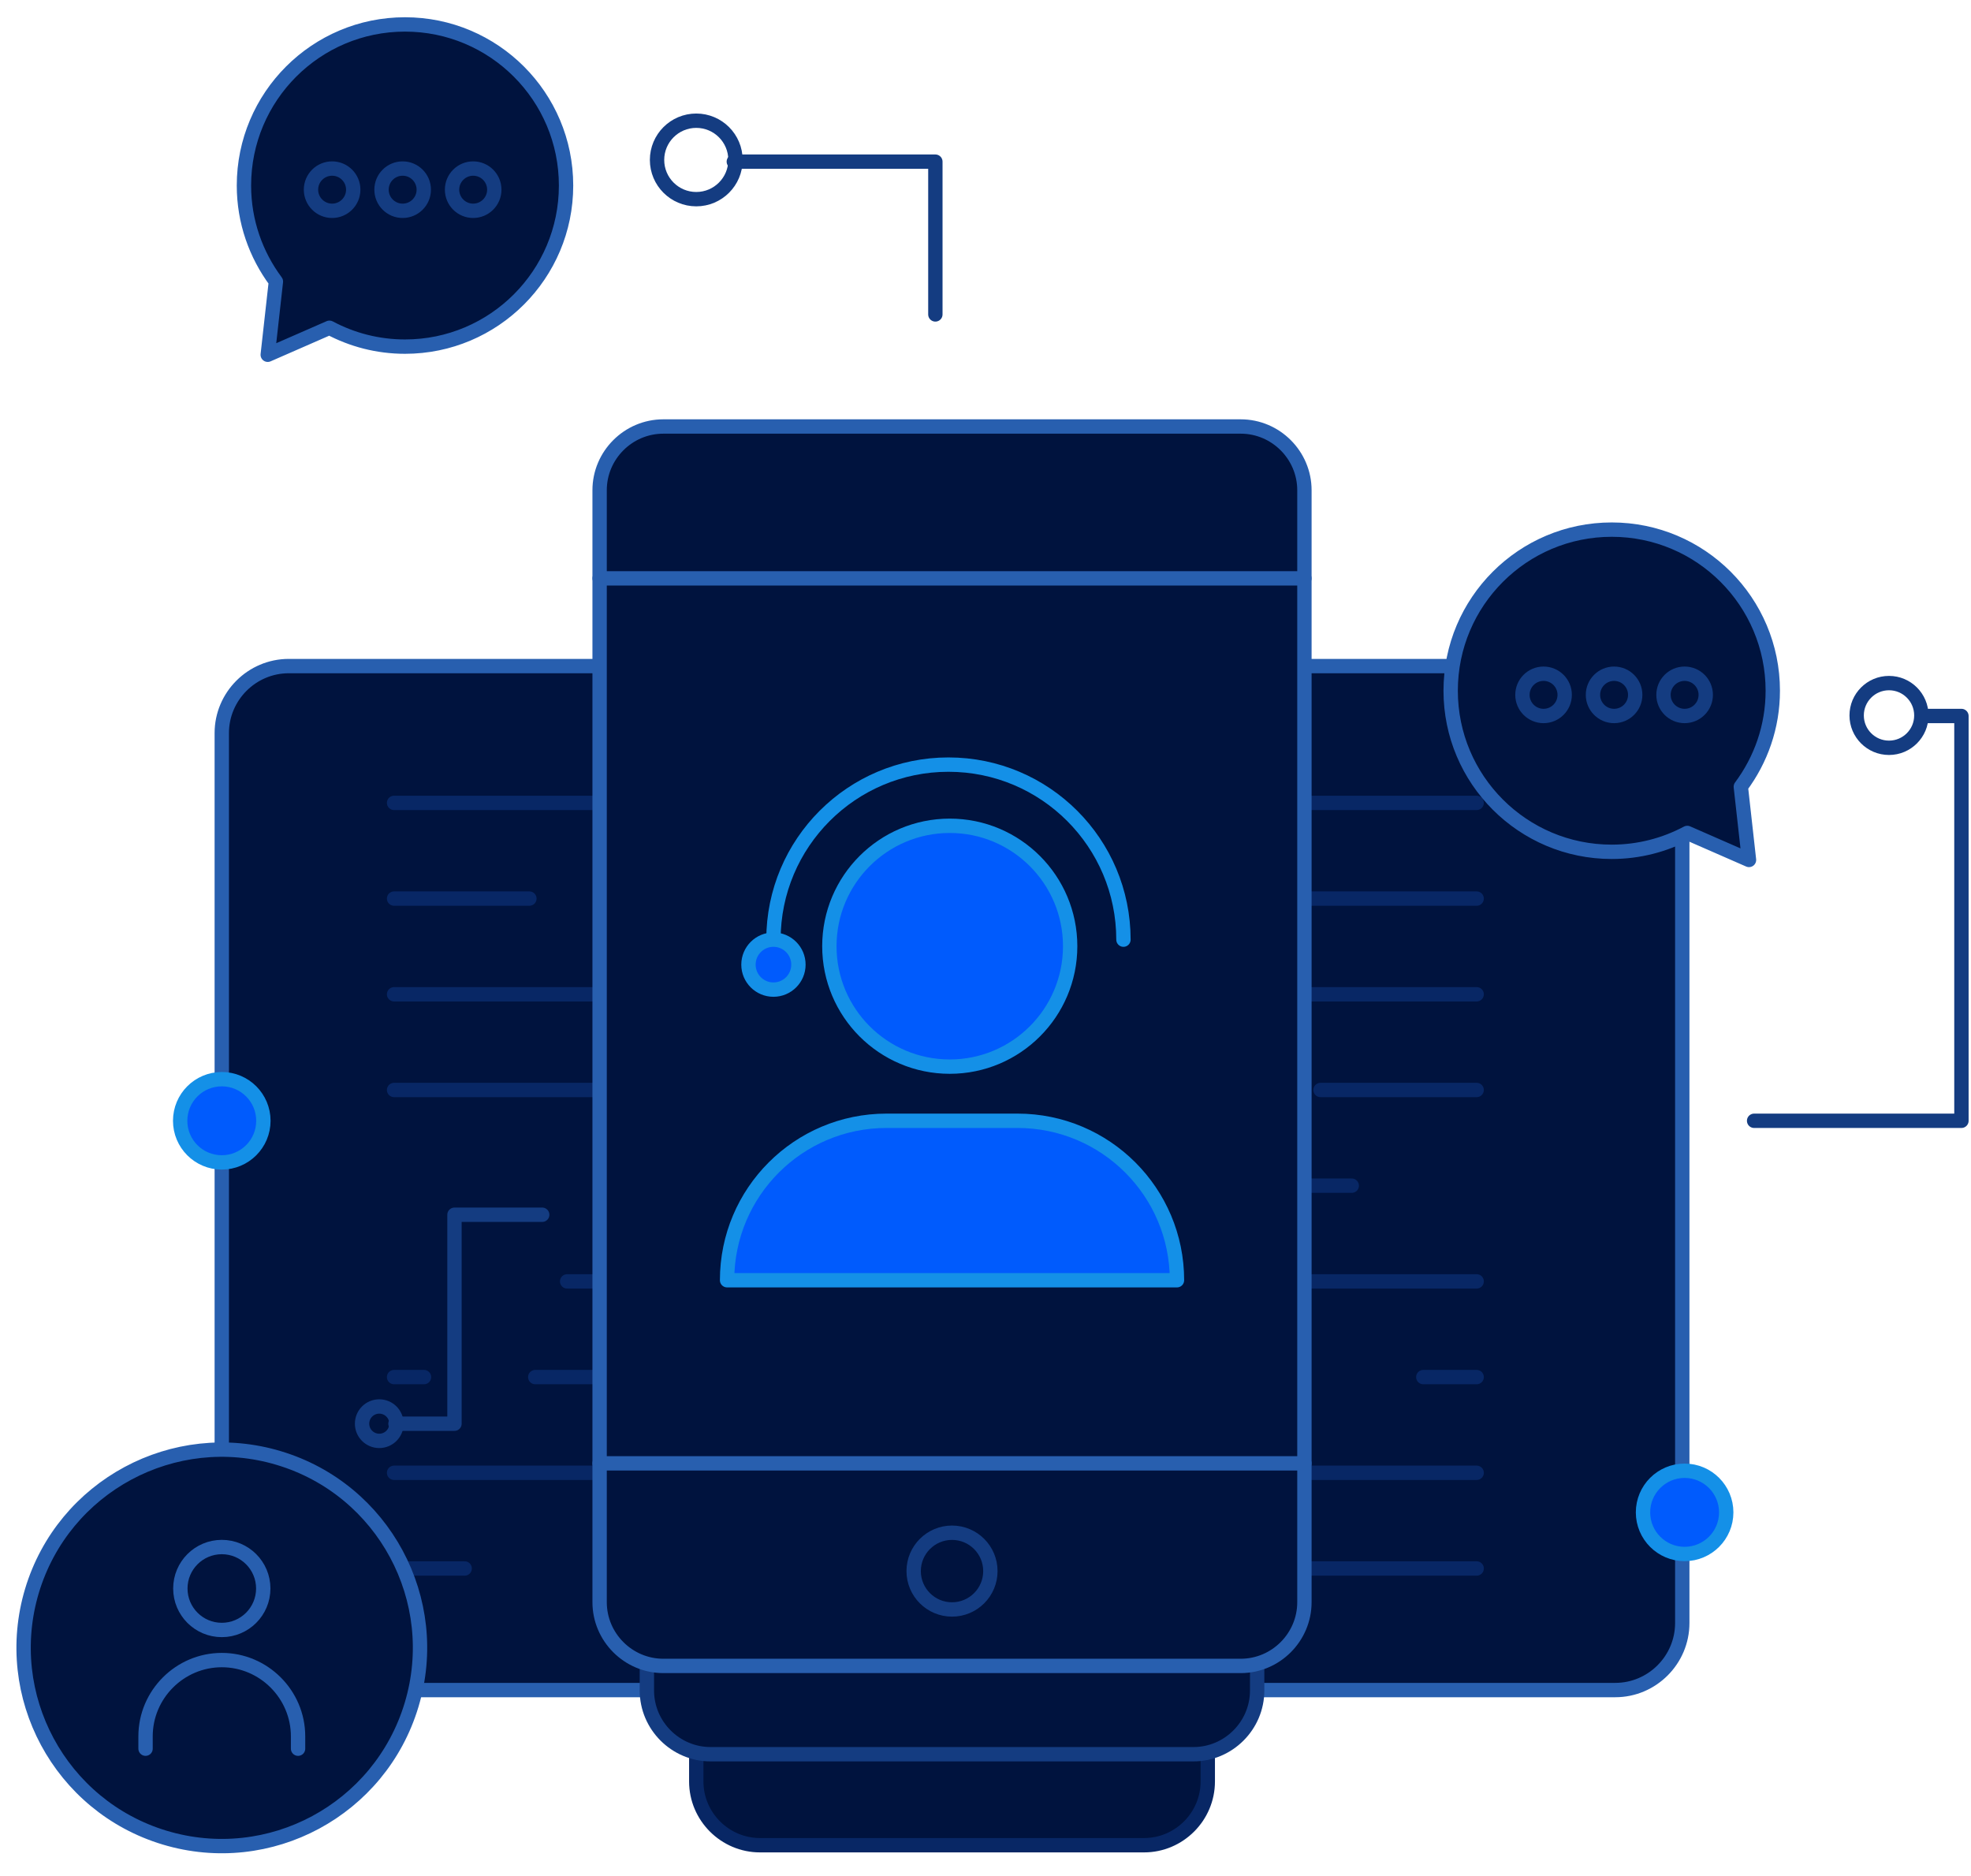 <?xml version="1.0" encoding="utf-8"?>
<!-- Generator: Adobe Illustrator 15.0.2, SVG Export Plug-In  -->
<!DOCTYPE svg PUBLIC "-//W3C//DTD SVG 1.1//EN" "http://www.w3.org/Graphics/SVG/1.1/DTD/svg11.dtd">
<svg version="1.1"
	 xmlns="http://www.w3.org/2000/svg" xmlns:xlink="http://www.w3.org/1999/xlink" xmlns:a="http://ns.adobe.com/AdobeSVGViewerExtensions/3.0/"
	 x="0px" y="0px" width="206px" height="196px" viewBox="-1.716 -1.803 206 196" enable-background="new -1.716 -1.803 206 196"
	 xml:space="preserve">
<defs>
</defs>
<path fill="#00133E" d="M167.106,174.797H28.463c-3.85,0-7-3.15-7-7V74.798c0-3.851,3.15-7,7-7h138.644c3.85,0,7,3.149,7,7v92.999
	C174.106,171.646,170.956,174.797,167.106,174.797"/>
<path fill="none" stroke="#285FAF" stroke-width="1.5" stroke-linecap="round" stroke-linejoin="round" stroke-miterlimit="10" d="
	M167.106,174.797H28.463c-3.85,0-7-3.15-7-7V74.798c0-3.851,3.15-7,7-7h138.644c3.85,0,7,3.149,7,7v92.999
	C174.106,171.646,170.956,174.797,167.106,174.797z"/>
<path fill="#005BFD" d="M25.813,115.312c0,2.401-1.947,4.35-4.35,4.35c-2.401,0-4.349-1.948-4.349-4.35s1.947-4.349,4.349-4.349
	C23.865,110.963,25.813,112.91,25.813,115.312"/>
<circle fill="none" stroke="#1490E7" stroke-width="1.5" stroke-linecap="round" stroke-linejoin="round" stroke-miterlimit="10" cx="21.463" cy="115.312" r="4.349"/>
<path fill="#005BFD" d="M178.701,156.23c0,2.401-1.946,4.349-4.349,4.349s-4.35-1.947-4.35-4.349c0-2.402,1.947-4.349,4.35-4.349
	S178.701,153.828,178.701,156.23"/>
<circle fill="none" stroke="#1490E7" stroke-width="1.5" stroke-linecap="round" stroke-linejoin="round" stroke-miterlimit="10" cx="174.352" cy="156.23" r="4.349"/>
<circle fill="none" stroke="#143C81" stroke-width="1.5" stroke-linecap="round" stroke-linejoin="round" stroke-miterlimit="10" cx="71.054" cy="14.909" r="4.099"/>
<circle fill="none" stroke="#143C81" stroke-width="1.5" stroke-linecap="round" stroke-linejoin="round" stroke-miterlimit="10" cx="195.714" cy="72.956" r="3.381"/>
<circle fill="none" stroke="#143C81" stroke-width="1.5" stroke-linecap="round" stroke-linejoin="round" stroke-miterlimit="10" cx="37.923" cy="146.962" r="1.798"/>
<line fill="none" stroke="#082765" stroke-width="1.5" stroke-linecap="round" stroke-linejoin="round" stroke-miterlimit="10" x1="39.471" y1="82.093" x2="152.617" y2="82.093"/>
<polyline fill="none" stroke="#082765" stroke-width="1.5" stroke-linecap="round" stroke-linejoin="round" stroke-miterlimit="10" points="
	123.923,92.093 130.994,92.093 139.562,92.093 147.04,92.093 152.617,92.093 "/>
<polyline fill="none" stroke="#082765" stroke-width="1.5" stroke-linecap="round" stroke-linejoin="round" stroke-miterlimit="10" points="
	70.002,92.093 77.684,92.093 86.252,92.093 95.229,92.093 105.088,92.093 "/>
<polyline fill="none" stroke="#082765" stroke-width="1.5" stroke-linecap="round" stroke-linejoin="round" stroke-miterlimit="10" points="
	39.471,92.093 44.23,92.093 53.614,92.093 "/>
<line fill="none" stroke="#082765" stroke-width="1.5" stroke-linecap="round" stroke-linejoin="round" stroke-miterlimit="10" x1="105.088" y1="102.093" x2="152.617" y2="102.093"/>
<line fill="none" stroke="#082765" stroke-width="1.5" stroke-linecap="round" stroke-linejoin="round" stroke-miterlimit="10" x1="39.471" y1="102.093" x2="68.982" y2="102.093"/>
<line fill="none" stroke="#082765" stroke-width="1.5" stroke-linecap="round" stroke-linejoin="round" stroke-miterlimit="10" x1="136.299" y1="112.093" x2="152.617" y2="112.093"/>
<polyline fill="none" stroke="#082765" stroke-width="1.5" stroke-linecap="round" stroke-linejoin="round" stroke-miterlimit="10" points="
	39.471,112.093 55.926,112.093 66.533,112.093 79.793,112.093 93.664,112.093 "/>
<polyline fill="none" stroke="#082765" stroke-width="1.5" stroke-linecap="round" stroke-linejoin="round" stroke-miterlimit="10" points="
	70.002,122.093 89.992,122.093 110.188,122.093 125.486,122.093 139.563,122.093 "/>
<polyline fill="none" stroke="#082765" stroke-width="1.5" stroke-linecap="round" stroke-linejoin="round" stroke-miterlimit="10" points="
	134.258,132.093 144.458,132.093 152.618,132.093 "/>
<polyline fill="none" stroke="#082765" stroke-width="1.5" stroke-linecap="round" stroke-linejoin="round" stroke-miterlimit="10" points="
	57.558,132.093 71.703,132.093 89.925,132.093 103.117,132.093 "/>
<line fill="none" stroke="#082765" stroke-width="1.5" stroke-linecap="round" stroke-linejoin="round" stroke-miterlimit="10" x1="147.041" y1="142.093" x2="152.617" y2="142.093"/>
<polyline fill="none" stroke="#082765" stroke-width="1.5" stroke-linecap="round" stroke-linejoin="round" stroke-miterlimit="10" points="
	54.226,142.093 64.087,142.093 80.339,142.093 94.958,142.093 110.73,142.093 122.02,142.093 "/>
<line fill="none" stroke="#082765" stroke-width="1.5" stroke-linecap="round" stroke-linejoin="round" stroke-miterlimit="10" x1="39.471" y1="142.093" x2="42.598" y2="142.093"/>
<polyline fill="none" stroke="#082765" stroke-width="1.5" stroke-linecap="round" stroke-linejoin="round" stroke-miterlimit="10" points="
	134.939,152.093 142.69,152.093 147.587,152.093 152.617,152.093 "/>
<polyline fill="none" stroke="#082765" stroke-width="1.5" stroke-linecap="round" stroke-linejoin="round" stroke-miterlimit="10" points="
	82.58,152.093 91.556,152.093 99.309,152.093 110.053,152.093 117.666,152.093 "/>
<polyline fill="none" stroke="#082765" stroke-width="1.5" stroke-linecap="round" stroke-linejoin="round" stroke-miterlimit="10" points="
	39.471,152.093 45.862,152.093 51.166,152.093 59.054,152.093 65.854,152.093 "/>
<polyline fill="none" stroke="#082765" stroke-width="1.5" stroke-linecap="round" stroke-linejoin="round" stroke-miterlimit="10" points="
	109.067,162.093 118.96,162.093 128.547,162.093 138.645,162.093 147.041,162.093 150.884,162.093 152.618,162.093 "/>
<polyline fill="none" stroke="#082765" stroke-width="1.5" stroke-linecap="round" stroke-linejoin="round" stroke-miterlimit="10" points="
	61.435,162.093 70.105,162.093 79.487,162.093 86.524,162.093 "/>
<line fill="none" stroke="#082765" stroke-width="1.5" stroke-linecap="round" stroke-linejoin="round" stroke-miterlimit="10" x1="39.471" y1="162.093" x2="46.85" y2="162.093"/>
<path fill="#00133E" d="M117.855,191.01H77.714c-3.662,0-6.659-2.997-6.659-6.659V68.155c0-3.663,2.997-6.658,6.659-6.658h40.142
	c3.663,0,6.659,2.995,6.659,6.658v116.195C124.515,188.013,121.519,191.01,117.855,191.01"/>
<path fill="none" stroke="#082765" stroke-width="1.5" stroke-linecap="round" stroke-linejoin="round" stroke-miterlimit="10" d="
	M117.855,191.01H77.714c-3.662,0-6.659-2.997-6.659-6.659V68.155c0-3.663,2.997-6.658,6.659-6.658h40.142
	c3.663,0,6.659,2.995,6.659,6.658v116.195C124.515,188.013,121.519,191.01,117.855,191.01z"/>
<path fill="#00133E" d="M123.018,181.502H72.552c-3.663,0-6.659-2.997-6.659-6.659V58.647c0-3.663,2.996-6.659,6.659-6.659h50.466
	c3.663,0,6.659,2.996,6.659,6.659v116.195C129.677,178.505,126.681,181.502,123.018,181.502"/>
<path fill="none" stroke="#143C81" stroke-width="1.5" stroke-linecap="round" stroke-linejoin="round" stroke-miterlimit="10" d="
	M123.018,181.502H72.552c-3.663,0-6.659-2.997-6.659-6.659V58.647c0-3.663,2.996-6.659,6.659-6.659h50.466
	c3.663,0,6.659,2.996,6.659,6.659v116.195C129.677,178.505,126.681,181.502,123.018,181.502z"/>
<path fill="#00133E" d="M127.957,172.275H67.612c-3.662,0-6.659-2.997-6.659-6.659V49.422c0-3.663,2.997-6.659,6.659-6.659h60.345
	c3.663,0,6.659,2.996,6.659,6.659v116.194C134.616,169.278,131.62,172.275,127.957,172.275"/>
<path fill="none" stroke="#285FAF" stroke-width="1.5" stroke-linecap="round" stroke-linejoin="round" stroke-miterlimit="10" d="
	M127.957,172.275H67.612c-3.662,0-6.659-2.997-6.659-6.659V49.422c0-3.663,2.997-6.659,6.659-6.659h60.345
	c3.663,0,6.659,2.996,6.659,6.659v116.194C134.616,169.278,131.62,172.275,127.957,172.275z"/>
<line fill="none" stroke="#285FAF" stroke-width="1.5" stroke-linecap="round" stroke-linejoin="round" stroke-miterlimit="10" x1="60.953" y1="58.631" x2="134.616" y2="58.631"/>
<line fill="none" stroke="#285FAF" stroke-width="1.5" stroke-linecap="round" stroke-linejoin="round" stroke-miterlimit="10" x1="134.616" y1="151.108" x2="60.953" y2="151.108"/>
<circle fill="none" stroke="#143C81" stroke-width="1.5" stroke-linecap="round" stroke-linejoin="round" stroke-miterlimit="10" cx="97.785" cy="162.366" r="4.009"/>
<path fill="#41658C" d="M110.132,97.07c0,6.949-5.634,12.582-12.582,12.582S84.967,104.02,84.967,97.07s5.635-12.582,12.583-12.582
	S110.132,90.121,110.132,97.07"/>
<path fill="none" stroke="#1490E7" stroke-width="1.5" stroke-linecap="round" stroke-linejoin="round" stroke-miterlimit="10" d="
	M79.123,96.384c0-10.103,8.187-18.291,18.288-18.291c10.104,0,18.291,8.188,18.291,18.291"/>
<path fill="#005BFD" d="M81.731,98.994c0,1.442-1.169,2.61-2.611,2.61s-2.61-1.168-2.61-2.61s1.168-2.611,2.61-2.611
	S81.731,97.552,81.731,98.994"/>
<circle fill="none" stroke="#1490E7" stroke-width="1.5" stroke-linecap="round" stroke-linejoin="round" stroke-miterlimit="10" cx="79.121" cy="98.994" r="2.611"/>
<path fill="#005BFD" d="M110.132,97.07c0,6.949-5.634,12.582-12.582,12.582S84.967,104.02,84.967,97.07s5.635-12.582,12.583-12.582
	S110.132,90.121,110.132,97.07"/>
<circle fill="none" stroke="#1490E7" stroke-width="1.5" stroke-linecap="round" stroke-linejoin="round" stroke-miterlimit="10" cx="97.549" cy="97.07" r="12.583"/>
<path fill="#005BFD" d="M104.634,115.312H90.936c-9.201,0-16.661,7.459-16.661,16.661h47.021
	C121.295,122.771,113.838,115.312,104.634,115.312"/>
<path fill="none" stroke="#1490E7" stroke-width="1.5" stroke-linecap="round" stroke-linejoin="round" stroke-miterlimit="10" d="
	M104.634,115.312H90.936c-9.201,0-16.661,7.459-16.661,16.661h47.021C121.295,122.771,113.838,115.312,104.634,115.312z"/>
<path fill="#00133E" d="M40.613,0.75c-9.297,0-16.833,7.536-16.833,16.833c0,3.766,1.251,7.229,3.34,10.034l-0.854,7.65l6.45-2.821
	c2.355,1.254,5.042,1.971,7.896,1.971c9.297,0,16.833-7.537,16.833-16.834S49.91,0.75,40.613,0.75"/>
<path fill="none" stroke="#285FAF" stroke-width="1.5" stroke-linecap="round" stroke-linejoin="round" stroke-miterlimit="10" d="
	M40.613,0.75c-9.297,0-16.833,7.536-16.833,16.833c0,3.766,1.251,7.229,3.34,10.034l-0.854,7.65l6.45-2.821
	c2.355,1.254,5.042,1.971,7.896,1.971c9.297,0,16.833-7.537,16.833-16.834S49.91,0.75,40.613,0.75z"/>
<circle fill="none" stroke="#143C81" stroke-width="1.5" stroke-linecap="round" stroke-linejoin="round" stroke-miterlimit="10" cx="32.995" cy="18.017" r="2.208"/>
<circle fill="none" stroke="#143C81" stroke-width="1.5" stroke-linecap="round" stroke-linejoin="round" stroke-miterlimit="10" cx="40.367" cy="18.017" r="2.208"/>
<circle fill="none" stroke="#143C81" stroke-width="1.5" stroke-linecap="round" stroke-linejoin="round" stroke-miterlimit="10" cx="47.738" cy="18.017" r="2.208"/>
<path fill="#00133E" d="M166.735,53.539c9.297,0,16.832,7.535,16.832,16.833c0,3.766-1.251,7.229-3.34,10.033l0.854,7.651
	l-6.45-2.822c-2.356,1.254-5.042,1.972-7.896,1.972c-9.298,0-16.834-7.537-16.834-16.834
	C149.901,61.074,157.438,53.539,166.735,53.539"/>
<path fill="none" stroke="#285FAF" stroke-width="1.5" stroke-linecap="round" stroke-linejoin="round" stroke-miterlimit="10" d="
	M166.735,53.539c9.297,0,16.832,7.535,16.832,16.833c0,3.766-1.251,7.229-3.34,10.033l0.854,7.651l-6.45-2.822
	c-2.356,1.254-5.042,1.972-7.896,1.972c-9.298,0-16.834-7.537-16.834-16.834C149.901,61.074,157.438,53.539,166.735,53.539z"/>
<circle fill="none" stroke="#143C81" stroke-width="1.5" stroke-linecap="round" stroke-linejoin="round" stroke-miterlimit="10" cx="174.353" cy="70.805" r="2.208"/>
<circle fill="none" stroke="#143C81" stroke-width="1.5" stroke-linecap="round" stroke-linejoin="round" stroke-miterlimit="10" cx="166.981" cy="70.805" r="2.208"/>
<circle fill="none" stroke="#143C81" stroke-width="1.5" stroke-linecap="round" stroke-linejoin="round" stroke-miterlimit="10" cx="159.61" cy="70.805" r="2.208"/>
<polyline fill="none" stroke="#143C81" stroke-width="1.5" stroke-linecap="round" stroke-linejoin="round" stroke-miterlimit="10" points="
	74.979,15.088 96.044,15.088 96.044,31.052 "/>
<polyline fill="none" stroke="#143C81" stroke-width="1.5" stroke-linecap="round" stroke-linejoin="round" stroke-miterlimit="10" points="
	181.616,115.312 203.284,115.312 203.284,73.013 199.617,73.013 "/>
<polyline fill="none" stroke="#143C81" stroke-width="1.5" stroke-linecap="round" stroke-linejoin="round" stroke-miterlimit="10" points="
	54.953,125.13 45.784,125.13 45.784,146.963 39.617,146.963 "/>
<path fill="#00133E" d="M41.3,176.344c-3.294,10.953-14.838,17.17-25.798,13.876c-10.946-3.294-17.155-14.838-13.875-25.798
	c3.294-10.946,14.852-17.155,25.798-13.868C38.385,153.84,44.594,165.397,41.3,176.344"/>
<path fill="none" stroke="#285FAF" stroke-width="1.5" stroke-linecap="round" stroke-linejoin="round" stroke-miterlimit="10" d="
	M41.3,176.344c-3.294,10.953-14.838,17.17-25.798,13.876c-10.946-3.294-17.155-14.838-13.875-25.798
	c3.294-10.946,14.852-17.155,25.798-13.868C38.385,153.84,44.594,165.397,41.3,176.344z"/>
<path fill="#00133E" d="M25.799,164.185c0,2.393-1.94,4.333-4.333,4.333s-4.333-1.94-4.333-4.333c0-2.394,1.94-4.333,4.333-4.333
	S25.799,161.791,25.799,164.185"/>
<circle fill="none" stroke="#285FAF" stroke-width="1.5" stroke-linecap="round" stroke-linejoin="round" stroke-miterlimit="10" cx="21.466" cy="164.185" r="4.333"/>
<path fill="#00133E" d="M13.496,180.923v-1.29c0-4.383,3.586-7.969,7.97-7.969s7.97,3.586,7.97,7.969v1.29"/>
<path fill="none" stroke="#285FAF" stroke-width="1.5" stroke-linecap="round" stroke-linejoin="round" stroke-miterlimit="10" d="
	M13.496,180.923v-1.29c0-4.383,3.586-7.969,7.97-7.969s7.97,3.586,7.97,7.969v1.29"/>
</svg>
